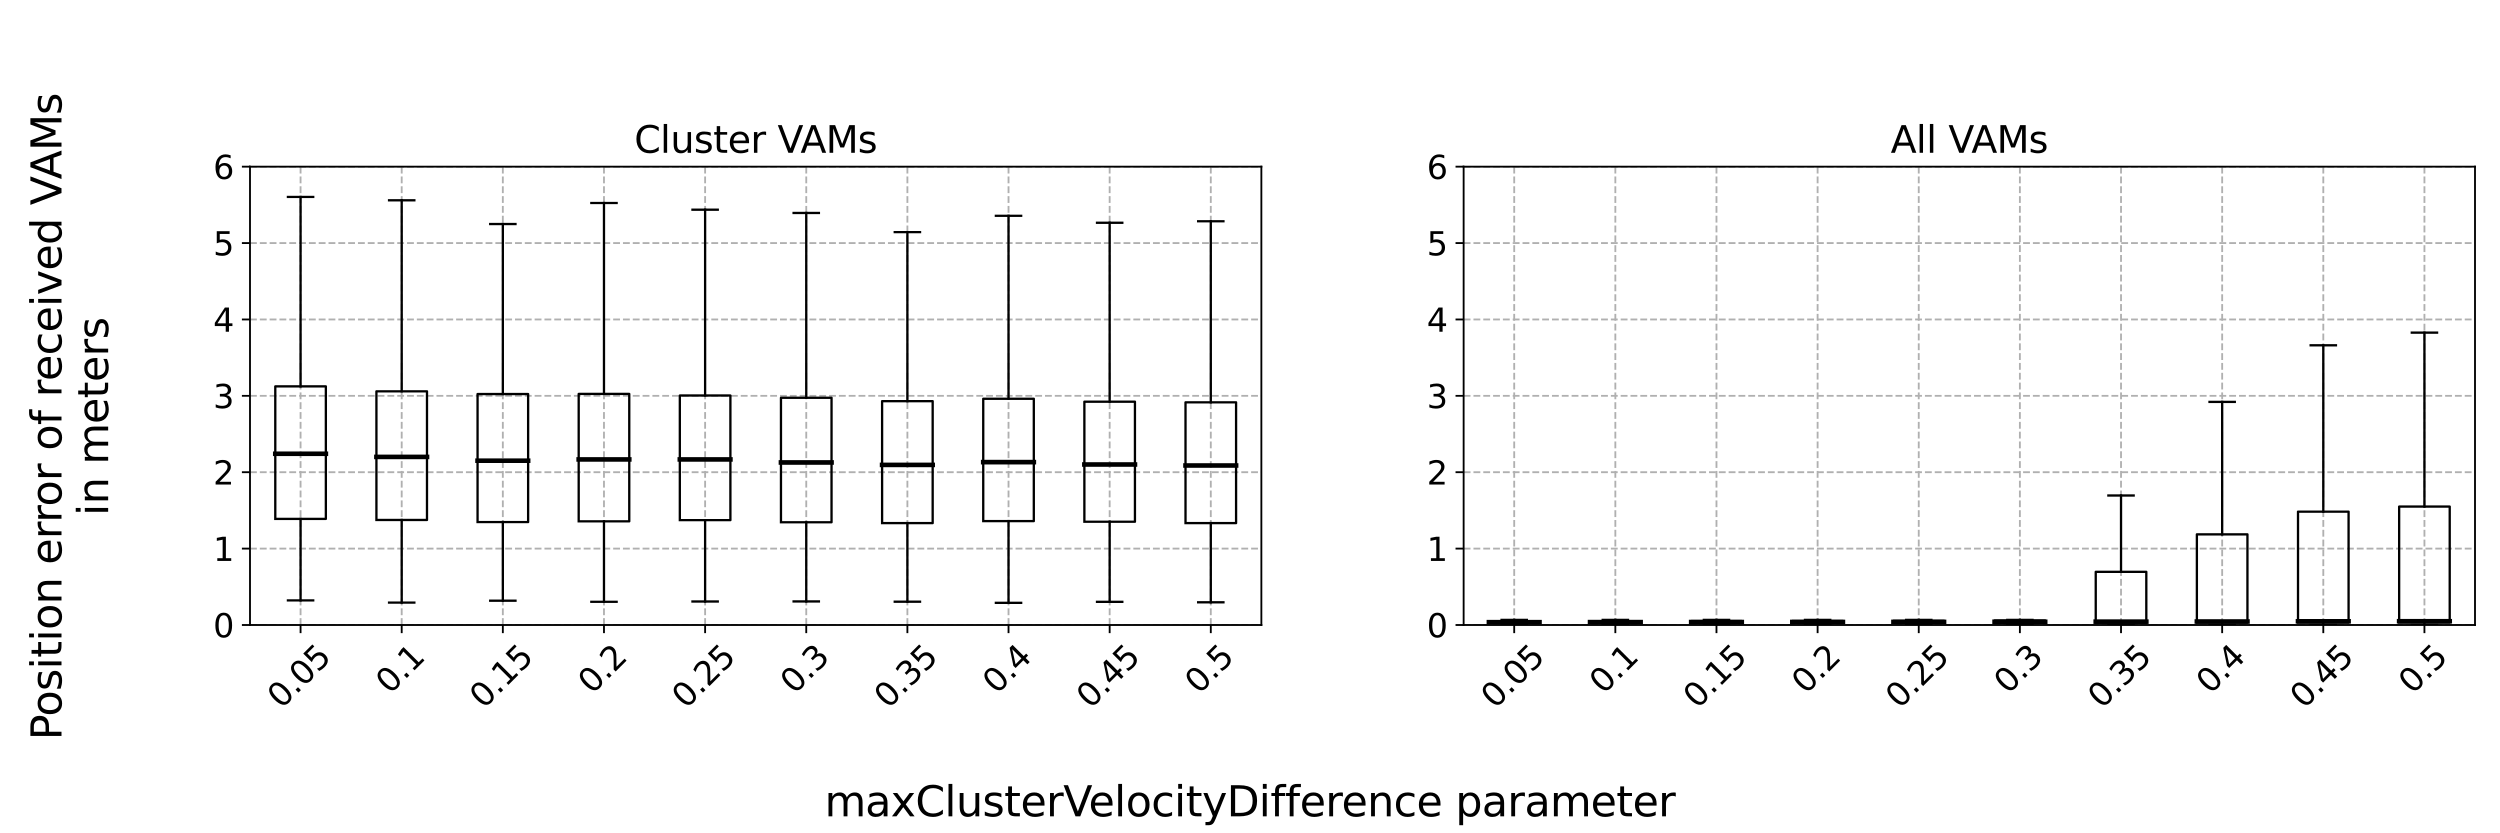 <?xml version="1.0" encoding="utf-8" standalone="no"?>
<!DOCTYPE svg PUBLIC "-//W3C//DTD SVG 1.1//EN"
  "http://www.w3.org/Graphics/SVG/1.1/DTD/svg11.dtd">
<svg xmlns:xlink="http://www.w3.org/1999/xlink" width="1080pt" height="360pt" viewBox="0 0 1080 360" xmlns="http://www.w3.org/2000/svg" version="1.1">
 <defs>
  <style type="text/css">*{stroke-linejoin: round; stroke-linecap: butt}</style>
 </defs>
 <g id="figure_1">
  <g id="patch_1">
   <path d="M 0 360 
L 1080 360 
L 1080 0 
L 0 0 
z
" style="fill: #ffffff"/>
  </g>
  <g id="axes_1">
   <g id="patch_2">
    <path d="M 108 270 
L 544.909 270 
L 544.909 72 
L 108 72 
z
" style="fill: #ffffff"/>
   </g>
   <g id="matplotlib.axis_1">
    <g id="xtick_1">
     <g id="line2d_1">
      <path d="M 129.845 270 
L 129.845 72 
" clip-path="url(#p5044fae527)" style="fill: none; stroke-dasharray: 2.96,1.28; stroke-dashoffset: 0; stroke: #b0b0b0; stroke-width: 0.8"/>
     </g>
     <g id="line2d_2">
      <defs>
       <path id="meb0f7b5579" d="M 0 0 
L 0 3.5 
" style="stroke: #000000; stroke-width: 0.8"/>
      </defs>
      <g>
       <use xlink:href="#meb0f7b5579" x="129.845" y="270" style="stroke: #000000; stroke-width: 0.8"/>
      </g>
     </g>
     <g id="text_1">
      <!-- 0.05 -->
      <g transform="translate(121.556 306.564) rotate(-45) scale(0.14 -0.14)">
       <defs>
        <path id="DejaVuSans-30" d="M 2034 4250 
Q 1547 4250 1301 3770 
Q 1056 3291 1056 2328 
Q 1056 1369 1301 889 
Q 1547 409 2034 409 
Q 2525 409 2770 889 
Q 3016 1369 3016 2328 
Q 3016 3291 2770 3770 
Q 2525 4250 2034 4250 
z
M 2034 4750 
Q 2819 4750 3233 4129 
Q 3647 3509 3647 2328 
Q 3647 1150 3233 529 
Q 2819 -91 2034 -91 
Q 1250 -91 836 529 
Q 422 1150 422 2328 
Q 422 3509 836 4129 
Q 1250 4750 2034 4750 
z
" transform="scale(0.016)"/>
        <path id="DejaVuSans-2e" d="M 684 794 
L 1344 794 
L 1344 0 
L 684 0 
L 684 794 
z
" transform="scale(0.016)"/>
        <path id="DejaVuSans-35" d="M 691 4666 
L 3169 4666 
L 3169 4134 
L 1269 4134 
L 1269 2991 
Q 1406 3038 1543 3061 
Q 1681 3084 1819 3084 
Q 2600 3084 3056 2656 
Q 3513 2228 3513 1497 
Q 3513 744 3044 326 
Q 2575 -91 1722 -91 
Q 1428 -91 1123 -41 
Q 819 9 494 109 
L 494 744 
Q 775 591 1075 516 
Q 1375 441 1709 441 
Q 2250 441 2565 725 
Q 2881 1009 2881 1497 
Q 2881 1984 2565 2268 
Q 2250 2553 1709 2553 
Q 1456 2553 1204 2497 
Q 953 2441 691 2322 
L 691 4666 
z
" transform="scale(0.016)"/>
       </defs>
       <use xlink:href="#DejaVuSans-30"/>
       <use xlink:href="#DejaVuSans-2e" x="63.623"/>
       <use xlink:href="#DejaVuSans-30" x="95.41"/>
       <use xlink:href="#DejaVuSans-35" x="159.033"/>
      </g>
     </g>
    </g>
    <g id="xtick_2">
     <g id="line2d_3">
      <path d="M 173.536 270 
L 173.536 72 
" clip-path="url(#p5044fae527)" style="fill: none; stroke-dasharray: 2.96,1.28; stroke-dashoffset: 0; stroke: #b0b0b0; stroke-width: 0.8"/>
     </g>
     <g id="line2d_4">
      <g>
       <use xlink:href="#meb0f7b5579" x="173.536" y="270" style="stroke: #000000; stroke-width: 0.8"/>
      </g>
     </g>
     <g id="text_2">
      <!-- 0.1 -->
      <g transform="translate(168.396 300.265) rotate(-45) scale(0.14 -0.14)">
       <defs>
        <path id="DejaVuSans-31" d="M 794 531 
L 1825 531 
L 1825 4091 
L 703 3866 
L 703 4441 
L 1819 4666 
L 2450 4666 
L 2450 531 
L 3481 531 
L 3481 0 
L 794 0 
L 794 531 
z
" transform="scale(0.016)"/>
       </defs>
       <use xlink:href="#DejaVuSans-30"/>
       <use xlink:href="#DejaVuSans-2e" x="63.623"/>
       <use xlink:href="#DejaVuSans-31" x="95.41"/>
      </g>
     </g>
    </g>
    <g id="xtick_3">
     <g id="line2d_5">
      <path d="M 217.227 270 
L 217.227 72 
" clip-path="url(#p5044fae527)" style="fill: none; stroke-dasharray: 2.96,1.28; stroke-dashoffset: 0; stroke: #b0b0b0; stroke-width: 0.8"/>
     </g>
     <g id="line2d_6">
      <g>
       <use xlink:href="#meb0f7b5579" x="217.227" y="270" style="stroke: #000000; stroke-width: 0.8"/>
      </g>
     </g>
     <g id="text_3">
      <!-- 0.15 -->
      <g transform="translate(208.938 306.564) rotate(-45) scale(0.14 -0.14)">
       <use xlink:href="#DejaVuSans-30"/>
       <use xlink:href="#DejaVuSans-2e" x="63.623"/>
       <use xlink:href="#DejaVuSans-31" x="95.41"/>
       <use xlink:href="#DejaVuSans-35" x="159.033"/>
      </g>
     </g>
    </g>
    <g id="xtick_4">
     <g id="line2d_7">
      <path d="M 260.918 270 
L 260.918 72 
" clip-path="url(#p5044fae527)" style="fill: none; stroke-dasharray: 2.96,1.28; stroke-dashoffset: 0; stroke: #b0b0b0; stroke-width: 0.8"/>
     </g>
     <g id="line2d_8">
      <g>
       <use xlink:href="#meb0f7b5579" x="260.918" y="270" style="stroke: #000000; stroke-width: 0.8"/>
      </g>
     </g>
     <g id="text_4">
      <!-- 0.2 -->
      <g transform="translate(255.778 300.265) rotate(-45) scale(0.14 -0.14)">
       <defs>
        <path id="DejaVuSans-32" d="M 1228 531 
L 3431 531 
L 3431 0 
L 469 0 
L 469 531 
Q 828 903 1448 1529 
Q 2069 2156 2228 2338 
Q 2531 2678 2651 2914 
Q 2772 3150 2772 3378 
Q 2772 3750 2511 3984 
Q 2250 4219 1831 4219 
Q 1534 4219 1204 4116 
Q 875 4013 500 3803 
L 500 4441 
Q 881 4594 1212 4672 
Q 1544 4750 1819 4750 
Q 2544 4750 2975 4387 
Q 3406 4025 3406 3419 
Q 3406 3131 3298 2873 
Q 3191 2616 2906 2266 
Q 2828 2175 2409 1742 
Q 1991 1309 1228 531 
z
" transform="scale(0.016)"/>
       </defs>
       <use xlink:href="#DejaVuSans-30"/>
       <use xlink:href="#DejaVuSans-2e" x="63.623"/>
       <use xlink:href="#DejaVuSans-32" x="95.41"/>
      </g>
     </g>
    </g>
    <g id="xtick_5">
     <g id="line2d_9">
      <path d="M 304.609 270 
L 304.609 72 
" clip-path="url(#p5044fae527)" style="fill: none; stroke-dasharray: 2.96,1.28; stroke-dashoffset: 0; stroke: #b0b0b0; stroke-width: 0.8"/>
     </g>
     <g id="line2d_10">
      <g>
       <use xlink:href="#meb0f7b5579" x="304.609" y="270" style="stroke: #000000; stroke-width: 0.8"/>
      </g>
     </g>
     <g id="text_5">
      <!-- 0.25 -->
      <g transform="translate(296.32 306.564) rotate(-45) scale(0.14 -0.14)">
       <use xlink:href="#DejaVuSans-30"/>
       <use xlink:href="#DejaVuSans-2e" x="63.623"/>
       <use xlink:href="#DejaVuSans-32" x="95.41"/>
       <use xlink:href="#DejaVuSans-35" x="159.033"/>
      </g>
     </g>
    </g>
    <g id="xtick_6">
     <g id="line2d_11">
      <path d="M 348.3 270 
L 348.3 72 
" clip-path="url(#p5044fae527)" style="fill: none; stroke-dasharray: 2.96,1.28; stroke-dashoffset: 0; stroke: #b0b0b0; stroke-width: 0.8"/>
     </g>
     <g id="line2d_12">
      <g>
       <use xlink:href="#meb0f7b5579" x="348.3" y="270" style="stroke: #000000; stroke-width: 0.8"/>
      </g>
     </g>
     <g id="text_6">
      <!-- 0.3 -->
      <g transform="translate(343.16 300.265) rotate(-45) scale(0.14 -0.14)">
       <defs>
        <path id="DejaVuSans-33" d="M 2597 2516 
Q 3050 2419 3304 2112 
Q 3559 1806 3559 1356 
Q 3559 666 3084 287 
Q 2609 -91 1734 -91 
Q 1441 -91 1130 -33 
Q 819 25 488 141 
L 488 750 
Q 750 597 1062 519 
Q 1375 441 1716 441 
Q 2309 441 2620 675 
Q 2931 909 2931 1356 
Q 2931 1769 2642 2001 
Q 2353 2234 1838 2234 
L 1294 2234 
L 1294 2753 
L 1863 2753 
Q 2328 2753 2575 2939 
Q 2822 3125 2822 3475 
Q 2822 3834 2567 4026 
Q 2313 4219 1838 4219 
Q 1578 4219 1281 4162 
Q 984 4106 628 3988 
L 628 4550 
Q 988 4650 1302 4700 
Q 1616 4750 1894 4750 
Q 2613 4750 3031 4423 
Q 3450 4097 3450 3541 
Q 3450 3153 3228 2886 
Q 3006 2619 2597 2516 
z
" transform="scale(0.016)"/>
       </defs>
       <use xlink:href="#DejaVuSans-30"/>
       <use xlink:href="#DejaVuSans-2e" x="63.623"/>
       <use xlink:href="#DejaVuSans-33" x="95.41"/>
      </g>
     </g>
    </g>
    <g id="xtick_7">
     <g id="line2d_13">
      <path d="M 391.991 270 
L 391.991 72 
" clip-path="url(#p5044fae527)" style="fill: none; stroke-dasharray: 2.96,1.28; stroke-dashoffset: 0; stroke: #b0b0b0; stroke-width: 0.8"/>
     </g>
     <g id="line2d_14">
      <g>
       <use xlink:href="#meb0f7b5579" x="391.991" y="270" style="stroke: #000000; stroke-width: 0.8"/>
      </g>
     </g>
     <g id="text_7">
      <!-- 0.35 -->
      <g transform="translate(383.702 306.564) rotate(-45) scale(0.14 -0.14)">
       <use xlink:href="#DejaVuSans-30"/>
       <use xlink:href="#DejaVuSans-2e" x="63.623"/>
       <use xlink:href="#DejaVuSans-33" x="95.41"/>
       <use xlink:href="#DejaVuSans-35" x="159.033"/>
      </g>
     </g>
    </g>
    <g id="xtick_8">
     <g id="line2d_15">
      <path d="M 435.682 270 
L 435.682 72 
" clip-path="url(#p5044fae527)" style="fill: none; stroke-dasharray: 2.96,1.28; stroke-dashoffset: 0; stroke: #b0b0b0; stroke-width: 0.8"/>
     </g>
     <g id="line2d_16">
      <g>
       <use xlink:href="#meb0f7b5579" x="435.682" y="270" style="stroke: #000000; stroke-width: 0.8"/>
      </g>
     </g>
     <g id="text_8">
      <!-- 0.4 -->
      <g transform="translate(430.542 300.265) rotate(-45) scale(0.14 -0.14)">
       <defs>
        <path id="DejaVuSans-34" d="M 2419 4116 
L 825 1625 
L 2419 1625 
L 2419 4116 
z
M 2253 4666 
L 3047 4666 
L 3047 1625 
L 3713 1625 
L 3713 1100 
L 3047 1100 
L 3047 0 
L 2419 0 
L 2419 1100 
L 313 1100 
L 313 1709 
L 2253 4666 
z
" transform="scale(0.016)"/>
       </defs>
       <use xlink:href="#DejaVuSans-30"/>
       <use xlink:href="#DejaVuSans-2e" x="63.623"/>
       <use xlink:href="#DejaVuSans-34" x="95.41"/>
      </g>
     </g>
    </g>
    <g id="xtick_9">
     <g id="line2d_17">
      <path d="M 479.373 270 
L 479.373 72 
" clip-path="url(#p5044fae527)" style="fill: none; stroke-dasharray: 2.96,1.28; stroke-dashoffset: 0; stroke: #b0b0b0; stroke-width: 0.8"/>
     </g>
     <g id="line2d_18">
      <g>
       <use xlink:href="#meb0f7b5579" x="479.373" y="270" style="stroke: #000000; stroke-width: 0.8"/>
      </g>
     </g>
     <g id="text_9">
      <!-- 0.45 -->
      <g transform="translate(471.083 306.564) rotate(-45) scale(0.14 -0.14)">
       <use xlink:href="#DejaVuSans-30"/>
       <use xlink:href="#DejaVuSans-2e" x="63.623"/>
       <use xlink:href="#DejaVuSans-34" x="95.41"/>
       <use xlink:href="#DejaVuSans-35" x="159.033"/>
      </g>
     </g>
    </g>
    <g id="xtick_10">
     <g id="line2d_19">
      <path d="M 523.064 270 
L 523.064 72 
" clip-path="url(#p5044fae527)" style="fill: none; stroke-dasharray: 2.96,1.28; stroke-dashoffset: 0; stroke: #b0b0b0; stroke-width: 0.8"/>
     </g>
     <g id="line2d_20">
      <g>
       <use xlink:href="#meb0f7b5579" x="523.064" y="270" style="stroke: #000000; stroke-width: 0.8"/>
      </g>
     </g>
     <g id="text_10">
      <!-- 0.5 -->
      <g transform="translate(517.924 300.265) rotate(-45) scale(0.14 -0.14)">
       <use xlink:href="#DejaVuSans-30"/>
       <use xlink:href="#DejaVuSans-2e" x="63.623"/>
       <use xlink:href="#DejaVuSans-35" x="95.41"/>
      </g>
     </g>
    </g>
   </g>
   <g id="matplotlib.axis_2">
    <g id="ytick_1">
     <g id="line2d_21">
      <path d="M 108 270 
L 544.909 270 
" clip-path="url(#p5044fae527)" style="fill: none; stroke-dasharray: 2.96,1.28; stroke-dashoffset: 0; stroke: #b0b0b0; stroke-width: 0.8"/>
     </g>
     <g id="line2d_22">
      <defs>
       <path id="m5db7f8f0a6" d="M 0 0 
L -3.5 0 
" style="stroke: #000000; stroke-width: 0.8"/>
      </defs>
      <g>
       <use xlink:href="#m5db7f8f0a6" x="108" y="270" style="stroke: #000000; stroke-width: 0.8"/>
      </g>
     </g>
     <g id="text_11">
      <!-- 0 -->
      <g transform="translate(92.093 275.319) scale(0.14 -0.14)">
       <use xlink:href="#DejaVuSans-30"/>
      </g>
     </g>
    </g>
    <g id="ytick_2">
     <g id="line2d_23">
      <path d="M 108 237 
L 544.909 237 
" clip-path="url(#p5044fae527)" style="fill: none; stroke-dasharray: 2.96,1.28; stroke-dashoffset: 0; stroke: #b0b0b0; stroke-width: 0.8"/>
     </g>
     <g id="line2d_24">
      <g>
       <use xlink:href="#m5db7f8f0a6" x="108" y="237" style="stroke: #000000; stroke-width: 0.8"/>
      </g>
     </g>
     <g id="text_12">
      <!-- 1 -->
      <g transform="translate(92.093 242.319) scale(0.14 -0.14)">
       <use xlink:href="#DejaVuSans-31"/>
      </g>
     </g>
    </g>
    <g id="ytick_3">
     <g id="line2d_25">
      <path d="M 108 204 
L 544.909 204 
" clip-path="url(#p5044fae527)" style="fill: none; stroke-dasharray: 2.96,1.28; stroke-dashoffset: 0; stroke: #b0b0b0; stroke-width: 0.8"/>
     </g>
     <g id="line2d_26">
      <g>
       <use xlink:href="#m5db7f8f0a6" x="108" y="204" style="stroke: #000000; stroke-width: 0.8"/>
      </g>
     </g>
     <g id="text_13">
      <!-- 2 -->
      <g transform="translate(92.093 209.319) scale(0.14 -0.14)">
       <use xlink:href="#DejaVuSans-32"/>
      </g>
     </g>
    </g>
    <g id="ytick_4">
     <g id="line2d_27">
      <path d="M 108 171 
L 544.909 171 
" clip-path="url(#p5044fae527)" style="fill: none; stroke-dasharray: 2.96,1.28; stroke-dashoffset: 0; stroke: #b0b0b0; stroke-width: 0.8"/>
     </g>
     <g id="line2d_28">
      <g>
       <use xlink:href="#m5db7f8f0a6" x="108" y="171" style="stroke: #000000; stroke-width: 0.8"/>
      </g>
     </g>
     <g id="text_14">
      <!-- 3 -->
      <g transform="translate(92.093 176.319) scale(0.14 -0.14)">
       <use xlink:href="#DejaVuSans-33"/>
      </g>
     </g>
    </g>
    <g id="ytick_5">
     <g id="line2d_29">
      <path d="M 108 138 
L 544.909 138 
" clip-path="url(#p5044fae527)" style="fill: none; stroke-dasharray: 2.96,1.28; stroke-dashoffset: 0; stroke: #b0b0b0; stroke-width: 0.8"/>
     </g>
     <g id="line2d_30">
      <g>
       <use xlink:href="#m5db7f8f0a6" x="108" y="138" style="stroke: #000000; stroke-width: 0.8"/>
      </g>
     </g>
     <g id="text_15">
      <!-- 4 -->
      <g transform="translate(92.093 143.319) scale(0.14 -0.14)">
       <use xlink:href="#DejaVuSans-34"/>
      </g>
     </g>
    </g>
    <g id="ytick_6">
     <g id="line2d_31">
      <path d="M 108 105 
L 544.909 105 
" clip-path="url(#p5044fae527)" style="fill: none; stroke-dasharray: 2.96,1.28; stroke-dashoffset: 0; stroke: #b0b0b0; stroke-width: 0.8"/>
     </g>
     <g id="line2d_32">
      <g>
       <use xlink:href="#m5db7f8f0a6" x="108" y="105" style="stroke: #000000; stroke-width: 0.8"/>
      </g>
     </g>
     <g id="text_16">
      <!-- 5 -->
      <g transform="translate(92.093 110.319) scale(0.14 -0.14)">
       <use xlink:href="#DejaVuSans-35"/>
      </g>
     </g>
    </g>
    <g id="ytick_7">
     <g id="line2d_33">
      <path d="M 108 72 
L 544.909 72 
" clip-path="url(#p5044fae527)" style="fill: none; stroke-dasharray: 2.96,1.28; stroke-dashoffset: 0; stroke: #b0b0b0; stroke-width: 0.8"/>
     </g>
     <g id="line2d_34">
      <g>
       <use xlink:href="#m5db7f8f0a6" x="108" y="72" style="stroke: #000000; stroke-width: 0.8"/>
      </g>
     </g>
     <g id="text_17">
      <!-- 6 -->
      <g transform="translate(92.093 77.319) scale(0.14 -0.14)">
       <defs>
        <path id="DejaVuSans-36" d="M 2113 2584 
Q 1688 2584 1439 2293 
Q 1191 2003 1191 1497 
Q 1191 994 1439 701 
Q 1688 409 2113 409 
Q 2538 409 2786 701 
Q 3034 994 3034 1497 
Q 3034 2003 2786 2293 
Q 2538 2584 2113 2584 
z
M 3366 4563 
L 3366 3988 
Q 3128 4100 2886 4159 
Q 2644 4219 2406 4219 
Q 1781 4219 1451 3797 
Q 1122 3375 1075 2522 
Q 1259 2794 1537 2939 
Q 1816 3084 2150 3084 
Q 2853 3084 3261 2657 
Q 3669 2231 3669 1497 
Q 3669 778 3244 343 
Q 2819 -91 2113 -91 
Q 1303 -91 875 529 
Q 447 1150 447 2328 
Q 447 3434 972 4092 
Q 1497 4750 2381 4750 
Q 2619 4750 2861 4703 
Q 3103 4656 3366 4563 
z
" transform="scale(0.016)"/>
       </defs>
       <use xlink:href="#DejaVuSans-36"/>
      </g>
     </g>
    </g>
   </g>
   <g id="line2d_35">
    <path d="M 118.923 224.158 
L 140.768 224.158 
L 140.768 166.917 
L 118.923 166.917 
L 118.923 224.158 
" clip-path="url(#p5044fae527)" style="fill: none; stroke: #000000; stroke-linecap: square"/>
   </g>
   <g id="line2d_36">
    <path d="M 129.845 224.158 
L 129.845 259.37 
" clip-path="url(#p5044fae527)" style="fill: none; stroke: #000000; stroke-linecap: square"/>
   </g>
   <g id="line2d_37">
    <path d="M 129.845 166.917 
L 129.845 85.074 
" clip-path="url(#p5044fae527)" style="fill: none; stroke: #000000; stroke-linecap: square"/>
   </g>
   <g id="line2d_38">
    <path d="M 124.384 259.37 
L 135.307 259.37 
" clip-path="url(#p5044fae527)" style="fill: none; stroke: #000000; stroke-linecap: square"/>
   </g>
   <g id="line2d_39">
    <path d="M 124.384 85.074 
L 135.307 85.074 
" clip-path="url(#p5044fae527)" style="fill: none; stroke: #000000; stroke-linecap: square"/>
   </g>
   <g id="line2d_40">
    <path d="M 162.614 224.626 
L 184.459 224.626 
L 184.459 169.056 
L 162.614 169.056 
L 162.614 224.626 
" clip-path="url(#p5044fae527)" style="fill: none; stroke: #000000; stroke-linecap: square"/>
   </g>
   <g id="line2d_41">
    <path d="M 173.536 224.626 
L 173.536 260.328 
" clip-path="url(#p5044fae527)" style="fill: none; stroke: #000000; stroke-linecap: square"/>
   </g>
   <g id="line2d_42">
    <path d="M 173.536 169.056 
L 173.536 86.522 
" clip-path="url(#p5044fae527)" style="fill: none; stroke: #000000; stroke-linecap: square"/>
   </g>
   <g id="line2d_43">
    <path d="M 168.075 260.328 
L 178.998 260.328 
" clip-path="url(#p5044fae527)" style="fill: none; stroke: #000000; stroke-linecap: square"/>
   </g>
   <g id="line2d_44">
    <path d="M 168.075 86.522 
L 178.998 86.522 
" clip-path="url(#p5044fae527)" style="fill: none; stroke: #000000; stroke-linecap: square"/>
   </g>
   <g id="line2d_45">
    <path d="M 206.305 225.536 
L 228.15 225.536 
L 228.15 170.226 
L 206.305 170.226 
L 206.305 225.536 
" clip-path="url(#p5044fae527)" style="fill: none; stroke: #000000; stroke-linecap: square"/>
   </g>
   <g id="line2d_46">
    <path d="M 217.227 225.536 
L 217.227 259.51 
" clip-path="url(#p5044fae527)" style="fill: none; stroke: #000000; stroke-linecap: square"/>
   </g>
   <g id="line2d_47">
    <path d="M 217.227 170.226 
L 217.227 96.776 
" clip-path="url(#p5044fae527)" style="fill: none; stroke: #000000; stroke-linecap: square"/>
   </g>
   <g id="line2d_48">
    <path d="M 211.766 259.51 
L 222.689 259.51 
" clip-path="url(#p5044fae527)" style="fill: none; stroke: #000000; stroke-linecap: square"/>
   </g>
   <g id="line2d_49">
    <path d="M 211.766 96.776 
L 222.689 96.776 
" clip-path="url(#p5044fae527)" style="fill: none; stroke: #000000; stroke-linecap: square"/>
   </g>
   <g id="line2d_50">
    <path d="M 249.995 225.213 
L 271.841 225.213 
L 271.841 170.175 
L 249.995 170.175 
L 249.995 225.213 
" clip-path="url(#p5044fae527)" style="fill: none; stroke: #000000; stroke-linecap: square"/>
   </g>
   <g id="line2d_51">
    <path d="M 260.918 225.213 
L 260.918 259.979 
" clip-path="url(#p5044fae527)" style="fill: none; stroke: #000000; stroke-linecap: square"/>
   </g>
   <g id="line2d_52">
    <path d="M 260.918 170.175 
L 260.918 87.695 
" clip-path="url(#p5044fae527)" style="fill: none; stroke: #000000; stroke-linecap: square"/>
   </g>
   <g id="line2d_53">
    <path d="M 255.457 259.979 
L 266.38 259.979 
" clip-path="url(#p5044fae527)" style="fill: none; stroke: #000000; stroke-linecap: square"/>
   </g>
   <g id="line2d_54">
    <path d="M 255.457 87.695 
L 266.38 87.695 
" clip-path="url(#p5044fae527)" style="fill: none; stroke: #000000; stroke-linecap: square"/>
   </g>
   <g id="line2d_55">
    <path d="M 293.686 224.699 
L 315.532 224.699 
L 315.532 170.863 
L 293.686 170.863 
L 293.686 224.699 
" clip-path="url(#p5044fae527)" style="fill: none; stroke: #000000; stroke-linecap: square"/>
   </g>
   <g id="line2d_56">
    <path d="M 304.609 224.699 
L 304.609 259.85 
" clip-path="url(#p5044fae527)" style="fill: none; stroke: #000000; stroke-linecap: square"/>
   </g>
   <g id="line2d_57">
    <path d="M 304.609 170.863 
L 304.609 90.585 
" clip-path="url(#p5044fae527)" style="fill: none; stroke: #000000; stroke-linecap: square"/>
   </g>
   <g id="line2d_58">
    <path d="M 299.148 259.85 
L 310.07 259.85 
" clip-path="url(#p5044fae527)" style="fill: none; stroke: #000000; stroke-linecap: square"/>
   </g>
   <g id="line2d_59">
    <path d="M 299.148 90.585 
L 310.07 90.585 
" clip-path="url(#p5044fae527)" style="fill: none; stroke: #000000; stroke-linecap: square"/>
   </g>
   <g id="line2d_60">
    <path d="M 337.377 225.62 
L 359.223 225.62 
L 359.223 171.827 
L 337.377 171.827 
L 337.377 225.62 
" clip-path="url(#p5044fae527)" style="fill: none; stroke: #000000; stroke-linecap: square"/>
   </g>
   <g id="line2d_61">
    <path d="M 348.3 225.62 
L 348.3 259.816 
" clip-path="url(#p5044fae527)" style="fill: none; stroke: #000000; stroke-linecap: square"/>
   </g>
   <g id="line2d_62">
    <path d="M 348.3 171.827 
L 348.3 91.997 
" clip-path="url(#p5044fae527)" style="fill: none; stroke: #000000; stroke-linecap: square"/>
   </g>
   <g id="line2d_63">
    <path d="M 342.839 259.816 
L 353.761 259.816 
" clip-path="url(#p5044fae527)" style="fill: none; stroke: #000000; stroke-linecap: square"/>
   </g>
   <g id="line2d_64">
    <path d="M 342.839 91.997 
L 353.761 91.997 
" clip-path="url(#p5044fae527)" style="fill: none; stroke: #000000; stroke-linecap: square"/>
   </g>
   <g id="line2d_65">
    <path d="M 381.068 225.985 
L 402.914 225.985 
L 402.914 173.301 
L 381.068 173.301 
L 381.068 225.985 
" clip-path="url(#p5044fae527)" style="fill: none; stroke: #000000; stroke-linecap: square"/>
   </g>
   <g id="line2d_66">
    <path d="M 391.991 225.985 
L 391.991 259.938 
" clip-path="url(#p5044fae527)" style="fill: none; stroke: #000000; stroke-linecap: square"/>
   </g>
   <g id="line2d_67">
    <path d="M 391.991 173.301 
L 391.991 100.285 
" clip-path="url(#p5044fae527)" style="fill: none; stroke: #000000; stroke-linecap: square"/>
   </g>
   <g id="line2d_68">
    <path d="M 386.53 259.938 
L 397.452 259.938 
" clip-path="url(#p5044fae527)" style="fill: none; stroke: #000000; stroke-linecap: square"/>
   </g>
   <g id="line2d_69">
    <path d="M 386.53 100.285 
L 397.452 100.285 
" clip-path="url(#p5044fae527)" style="fill: none; stroke: #000000; stroke-linecap: square"/>
   </g>
   <g id="line2d_70">
    <path d="M 424.759 225.125 
L 446.605 225.125 
L 446.605 172.262 
L 424.759 172.262 
L 424.759 225.125 
" clip-path="url(#p5044fae527)" style="fill: none; stroke: #000000; stroke-linecap: square"/>
   </g>
   <g id="line2d_71">
    <path d="M 435.682 225.125 
L 435.682 260.425 
" clip-path="url(#p5044fae527)" style="fill: none; stroke: #000000; stroke-linecap: square"/>
   </g>
   <g id="line2d_72">
    <path d="M 435.682 172.262 
L 435.682 93.229 
" clip-path="url(#p5044fae527)" style="fill: none; stroke: #000000; stroke-linecap: square"/>
   </g>
   <g id="line2d_73">
    <path d="M 430.22 260.425 
L 441.143 260.425 
" clip-path="url(#p5044fae527)" style="fill: none; stroke: #000000; stroke-linecap: square"/>
   </g>
   <g id="line2d_74">
    <path d="M 430.22 93.229 
L 441.143 93.229 
" clip-path="url(#p5044fae527)" style="fill: none; stroke: #000000; stroke-linecap: square"/>
   </g>
   <g id="line2d_75">
    <path d="M 468.45 225.388 
L 490.295 225.388 
L 490.295 173.528 
L 468.45 173.528 
L 468.45 225.388 
" clip-path="url(#p5044fae527)" style="fill: none; stroke: #000000; stroke-linecap: square"/>
   </g>
   <g id="line2d_76">
    <path d="M 479.373 225.388 
L 479.373 259.987 
" clip-path="url(#p5044fae527)" style="fill: none; stroke: #000000; stroke-linecap: square"/>
   </g>
   <g id="line2d_77">
    <path d="M 479.373 173.528 
L 479.373 96.242 
" clip-path="url(#p5044fae527)" style="fill: none; stroke: #000000; stroke-linecap: square"/>
   </g>
   <g id="line2d_78">
    <path d="M 473.911 259.987 
L 484.834 259.987 
" clip-path="url(#p5044fae527)" style="fill: none; stroke: #000000; stroke-linecap: square"/>
   </g>
   <g id="line2d_79">
    <path d="M 473.911 96.242 
L 484.834 96.242 
" clip-path="url(#p5044fae527)" style="fill: none; stroke: #000000; stroke-linecap: square"/>
   </g>
   <g id="line2d_80">
    <path d="M 512.141 225.984 
L 533.986 225.984 
L 533.986 173.809 
L 512.141 173.809 
L 512.141 225.984 
" clip-path="url(#p5044fae527)" style="fill: none; stroke: #000000; stroke-linecap: square"/>
   </g>
   <g id="line2d_81">
    <path d="M 523.064 225.984 
L 523.064 260.183 
" clip-path="url(#p5044fae527)" style="fill: none; stroke: #000000; stroke-linecap: square"/>
   </g>
   <g id="line2d_82">
    <path d="M 523.064 173.809 
L 523.064 95.583 
" clip-path="url(#p5044fae527)" style="fill: none; stroke: #000000; stroke-linecap: square"/>
   </g>
   <g id="line2d_83">
    <path d="M 517.602 260.183 
L 528.525 260.183 
" clip-path="url(#p5044fae527)" style="fill: none; stroke: #000000; stroke-linecap: square"/>
   </g>
   <g id="line2d_84">
    <path d="M 517.602 95.583 
L 528.525 95.583 
" clip-path="url(#p5044fae527)" style="fill: none; stroke: #000000; stroke-linecap: square"/>
   </g>
   <g id="line2d_85">
    <path d="M 118.923 196.034 
L 140.768 196.034 
" clip-path="url(#p5044fae527)" style="fill: none; stroke: #000000; stroke-width: 2; stroke-linecap: square"/>
   </g>
   <g id="line2d_86">
    <path d="M 162.614 197.376 
L 184.459 197.376 
" clip-path="url(#p5044fae527)" style="fill: none; stroke: #000000; stroke-width: 2; stroke-linecap: square"/>
   </g>
   <g id="line2d_87">
    <path d="M 206.305 199.017 
L 228.15 199.017 
" clip-path="url(#p5044fae527)" style="fill: none; stroke: #000000; stroke-width: 2; stroke-linecap: square"/>
   </g>
   <g id="line2d_88">
    <path d="M 249.995 198.475 
L 271.841 198.475 
" clip-path="url(#p5044fae527)" style="fill: none; stroke: #000000; stroke-width: 2; stroke-linecap: square"/>
   </g>
   <g id="line2d_89">
    <path d="M 293.686 198.468 
L 315.532 198.468 
" clip-path="url(#p5044fae527)" style="fill: none; stroke: #000000; stroke-width: 2; stroke-linecap: square"/>
   </g>
   <g id="line2d_90">
    <path d="M 337.377 199.783 
L 359.223 199.783 
" clip-path="url(#p5044fae527)" style="fill: none; stroke: #000000; stroke-width: 2; stroke-linecap: square"/>
   </g>
   <g id="line2d_91">
    <path d="M 381.068 200.84 
L 402.914 200.84 
" clip-path="url(#p5044fae527)" style="fill: none; stroke: #000000; stroke-width: 2; stroke-linecap: square"/>
   </g>
   <g id="line2d_92">
    <path d="M 424.759 199.641 
L 446.605 199.641 
" clip-path="url(#p5044fae527)" style="fill: none; stroke: #000000; stroke-width: 2; stroke-linecap: square"/>
   </g>
   <g id="line2d_93">
    <path d="M 468.45 200.66 
L 490.295 200.66 
" clip-path="url(#p5044fae527)" style="fill: none; stroke: #000000; stroke-width: 2; stroke-linecap: square"/>
   </g>
   <g id="line2d_94">
    <path d="M 512.141 201.093 
L 533.986 201.093 
" clip-path="url(#p5044fae527)" style="fill: none; stroke: #000000; stroke-width: 2; stroke-linecap: square"/>
   </g>
   <g id="patch_3">
    <path d="M 108 270 
L 108 72 
" style="fill: none; stroke: #000000; stroke-width: 0.8; stroke-linejoin: miter; stroke-linecap: square"/>
   </g>
   <g id="patch_4">
    <path d="M 544.909 270 
L 544.909 72 
" style="fill: none; stroke: #000000; stroke-width: 0.8; stroke-linejoin: miter; stroke-linecap: square"/>
   </g>
   <g id="patch_5">
    <path d="M 108 270 
L 544.909 270 
" style="fill: none; stroke: #000000; stroke-width: 0.8; stroke-linejoin: miter; stroke-linecap: square"/>
   </g>
   <g id="patch_6">
    <path d="M 108 72 
L 544.909 72 
" style="fill: none; stroke: #000000; stroke-width: 0.8; stroke-linejoin: miter; stroke-linecap: square"/>
   </g>
   <g id="text_18">
    <!-- Cluster VAMs -->
    <g transform="translate(274.013 66) scale(0.16 -0.16)">
     <defs>
      <path id="DejaVuSans-43" d="M 4122 4306 
L 4122 3641 
Q 3803 3938 3442 4084 
Q 3081 4231 2675 4231 
Q 1875 4231 1450 3742 
Q 1025 3253 1025 2328 
Q 1025 1406 1450 917 
Q 1875 428 2675 428 
Q 3081 428 3442 575 
Q 3803 722 4122 1019 
L 4122 359 
Q 3791 134 3420 21 
Q 3050 -91 2638 -91 
Q 1578 -91 968 557 
Q 359 1206 359 2328 
Q 359 3453 968 4101 
Q 1578 4750 2638 4750 
Q 3056 4750 3426 4639 
Q 3797 4528 4122 4306 
z
" transform="scale(0.016)"/>
      <path id="DejaVuSans-6c" d="M 603 4863 
L 1178 4863 
L 1178 0 
L 603 0 
L 603 4863 
z
" transform="scale(0.016)"/>
      <path id="DejaVuSans-75" d="M 544 1381 
L 544 3500 
L 1119 3500 
L 1119 1403 
Q 1119 906 1312 657 
Q 1506 409 1894 409 
Q 2359 409 2629 706 
Q 2900 1003 2900 1516 
L 2900 3500 
L 3475 3500 
L 3475 0 
L 2900 0 
L 2900 538 
Q 2691 219 2414 64 
Q 2138 -91 1772 -91 
Q 1169 -91 856 284 
Q 544 659 544 1381 
z
M 1991 3584 
L 1991 3584 
z
" transform="scale(0.016)"/>
      <path id="DejaVuSans-73" d="M 2834 3397 
L 2834 2853 
Q 2591 2978 2328 3040 
Q 2066 3103 1784 3103 
Q 1356 3103 1142 2972 
Q 928 2841 928 2578 
Q 928 2378 1081 2264 
Q 1234 2150 1697 2047 
L 1894 2003 
Q 2506 1872 2764 1633 
Q 3022 1394 3022 966 
Q 3022 478 2636 193 
Q 2250 -91 1575 -91 
Q 1294 -91 989 -36 
Q 684 19 347 128 
L 347 722 
Q 666 556 975 473 
Q 1284 391 1588 391 
Q 1994 391 2212 530 
Q 2431 669 2431 922 
Q 2431 1156 2273 1281 
Q 2116 1406 1581 1522 
L 1381 1569 
Q 847 1681 609 1914 
Q 372 2147 372 2553 
Q 372 3047 722 3315 
Q 1072 3584 1716 3584 
Q 2034 3584 2315 3537 
Q 2597 3491 2834 3397 
z
" transform="scale(0.016)"/>
      <path id="DejaVuSans-74" d="M 1172 4494 
L 1172 3500 
L 2356 3500 
L 2356 3053 
L 1172 3053 
L 1172 1153 
Q 1172 725 1289 603 
Q 1406 481 1766 481 
L 2356 481 
L 2356 0 
L 1766 0 
Q 1100 0 847 248 
Q 594 497 594 1153 
L 594 3053 
L 172 3053 
L 172 3500 
L 594 3500 
L 594 4494 
L 1172 4494 
z
" transform="scale(0.016)"/>
      <path id="DejaVuSans-65" d="M 3597 1894 
L 3597 1613 
L 953 1613 
Q 991 1019 1311 708 
Q 1631 397 2203 397 
Q 2534 397 2845 478 
Q 3156 559 3463 722 
L 3463 178 
Q 3153 47 2828 -22 
Q 2503 -91 2169 -91 
Q 1331 -91 842 396 
Q 353 884 353 1716 
Q 353 2575 817 3079 
Q 1281 3584 2069 3584 
Q 2775 3584 3186 3129 
Q 3597 2675 3597 1894 
z
M 3022 2063 
Q 3016 2534 2758 2815 
Q 2500 3097 2075 3097 
Q 1594 3097 1305 2825 
Q 1016 2553 972 2059 
L 3022 2063 
z
" transform="scale(0.016)"/>
      <path id="DejaVuSans-72" d="M 2631 2963 
Q 2534 3019 2420 3045 
Q 2306 3072 2169 3072 
Q 1681 3072 1420 2755 
Q 1159 2438 1159 1844 
L 1159 0 
L 581 0 
L 581 3500 
L 1159 3500 
L 1159 2956 
Q 1341 3275 1631 3429 
Q 1922 3584 2338 3584 
Q 2397 3584 2469 3576 
Q 2541 3569 2628 3553 
L 2631 2963 
z
" transform="scale(0.016)"/>
      <path id="DejaVuSans-20" transform="scale(0.016)"/>
      <path id="DejaVuSans-56" d="M 1831 0 
L 50 4666 
L 709 4666 
L 2188 738 
L 3669 4666 
L 4325 4666 
L 2547 0 
L 1831 0 
z
" transform="scale(0.016)"/>
      <path id="DejaVuSans-41" d="M 2188 4044 
L 1331 1722 
L 3047 1722 
L 2188 4044 
z
M 1831 4666 
L 2547 4666 
L 4325 0 
L 3669 0 
L 3244 1197 
L 1141 1197 
L 716 0 
L 50 0 
L 1831 4666 
z
" transform="scale(0.016)"/>
      <path id="DejaVuSans-4d" d="M 628 4666 
L 1569 4666 
L 2759 1491 
L 3956 4666 
L 4897 4666 
L 4897 0 
L 4281 0 
L 4281 4097 
L 3078 897 
L 2444 897 
L 1241 4097 
L 1241 0 
L 628 0 
L 628 4666 
z
" transform="scale(0.016)"/>
     </defs>
     <use xlink:href="#DejaVuSans-43"/>
     <use xlink:href="#DejaVuSans-6c" x="69.824"/>
     <use xlink:href="#DejaVuSans-75" x="97.607"/>
     <use xlink:href="#DejaVuSans-73" x="160.986"/>
     <use xlink:href="#DejaVuSans-74" x="213.086"/>
     <use xlink:href="#DejaVuSans-65" x="252.295"/>
     <use xlink:href="#DejaVuSans-72" x="313.818"/>
     <use xlink:href="#DejaVuSans-20" x="354.932"/>
     <use xlink:href="#DejaVuSans-56" x="386.719"/>
     <use xlink:href="#DejaVuSans-41" x="448.752"/>
     <use xlink:href="#DejaVuSans-4d" x="517.16"/>
     <use xlink:href="#DejaVuSans-73" x="603.439"/>
    </g>
   </g>
  </g>
  <g id="axes_2">
   <g id="patch_7">
    <path d="M 632.291 270 
L 1069.2 270 
L 1069.2 72 
L 632.291 72 
z
" style="fill: #ffffff"/>
   </g>
   <g id="matplotlib.axis_3">
    <g id="xtick_11">
     <g id="line2d_95">
      <path d="M 654.136 270 
L 654.136 72 
" clip-path="url(#p008abc873b)" style="fill: none; stroke-dasharray: 2.96,1.28; stroke-dashoffset: 0; stroke: #b0b0b0; stroke-width: 0.8"/>
     </g>
     <g id="line2d_96">
      <g>
       <use xlink:href="#meb0f7b5579" x="654.136" y="270" style="stroke: #000000; stroke-width: 0.8"/>
      </g>
     </g>
     <g id="text_19">
      <!-- 0.05 -->
      <g transform="translate(645.847 306.564) rotate(-45) scale(0.14 -0.14)">
       <use xlink:href="#DejaVuSans-30"/>
       <use xlink:href="#DejaVuSans-2e" x="63.623"/>
       <use xlink:href="#DejaVuSans-30" x="95.41"/>
       <use xlink:href="#DejaVuSans-35" x="159.033"/>
      </g>
     </g>
    </g>
    <g id="xtick_12">
     <g id="line2d_97">
      <path d="M 697.827 270 
L 697.827 72 
" clip-path="url(#p008abc873b)" style="fill: none; stroke-dasharray: 2.96,1.28; stroke-dashoffset: 0; stroke: #b0b0b0; stroke-width: 0.8"/>
     </g>
     <g id="line2d_98">
      <g>
       <use xlink:href="#meb0f7b5579" x="697.827" y="270" style="stroke: #000000; stroke-width: 0.8"/>
      </g>
     </g>
     <g id="text_20">
      <!-- 0.1 -->
      <g transform="translate(692.687 300.265) rotate(-45) scale(0.14 -0.14)">
       <use xlink:href="#DejaVuSans-30"/>
       <use xlink:href="#DejaVuSans-2e" x="63.623"/>
       <use xlink:href="#DejaVuSans-31" x="95.41"/>
      </g>
     </g>
    </g>
    <g id="xtick_13">
     <g id="line2d_99">
      <path d="M 741.518 270 
L 741.518 72 
" clip-path="url(#p008abc873b)" style="fill: none; stroke-dasharray: 2.96,1.28; stroke-dashoffset: 0; stroke: #b0b0b0; stroke-width: 0.8"/>
     </g>
     <g id="line2d_100">
      <g>
       <use xlink:href="#meb0f7b5579" x="741.518" y="270" style="stroke: #000000; stroke-width: 0.8"/>
      </g>
     </g>
     <g id="text_21">
      <!-- 0.15 -->
      <g transform="translate(733.229 306.564) rotate(-45) scale(0.14 -0.14)">
       <use xlink:href="#DejaVuSans-30"/>
       <use xlink:href="#DejaVuSans-2e" x="63.623"/>
       <use xlink:href="#DejaVuSans-31" x="95.41"/>
       <use xlink:href="#DejaVuSans-35" x="159.033"/>
      </g>
     </g>
    </g>
    <g id="xtick_14">
     <g id="line2d_101">
      <path d="M 785.209 270 
L 785.209 72 
" clip-path="url(#p008abc873b)" style="fill: none; stroke-dasharray: 2.96,1.28; stroke-dashoffset: 0; stroke: #b0b0b0; stroke-width: 0.8"/>
     </g>
     <g id="line2d_102">
      <g>
       <use xlink:href="#meb0f7b5579" x="785.209" y="270" style="stroke: #000000; stroke-width: 0.8"/>
      </g>
     </g>
     <g id="text_22">
      <!-- 0.2 -->
      <g transform="translate(780.069 300.265) rotate(-45) scale(0.14 -0.14)">
       <use xlink:href="#DejaVuSans-30"/>
       <use xlink:href="#DejaVuSans-2e" x="63.623"/>
       <use xlink:href="#DejaVuSans-32" x="95.41"/>
      </g>
     </g>
    </g>
    <g id="xtick_15">
     <g id="line2d_103">
      <path d="M 828.9 270 
L 828.9 72 
" clip-path="url(#p008abc873b)" style="fill: none; stroke-dasharray: 2.96,1.28; stroke-dashoffset: 0; stroke: #b0b0b0; stroke-width: 0.8"/>
     </g>
     <g id="line2d_104">
      <g>
       <use xlink:href="#meb0f7b5579" x="828.9" y="270" style="stroke: #000000; stroke-width: 0.8"/>
      </g>
     </g>
     <g id="text_23">
      <!-- 0.25 -->
      <g transform="translate(820.611 306.564) rotate(-45) scale(0.14 -0.14)">
       <use xlink:href="#DejaVuSans-30"/>
       <use xlink:href="#DejaVuSans-2e" x="63.623"/>
       <use xlink:href="#DejaVuSans-32" x="95.41"/>
       <use xlink:href="#DejaVuSans-35" x="159.033"/>
      </g>
     </g>
    </g>
    <g id="xtick_16">
     <g id="line2d_105">
      <path d="M 872.591 270 
L 872.591 72 
" clip-path="url(#p008abc873b)" style="fill: none; stroke-dasharray: 2.96,1.28; stroke-dashoffset: 0; stroke: #b0b0b0; stroke-width: 0.8"/>
     </g>
     <g id="line2d_106">
      <g>
       <use xlink:href="#meb0f7b5579" x="872.591" y="270" style="stroke: #000000; stroke-width: 0.8"/>
      </g>
     </g>
     <g id="text_24">
      <!-- 0.3 -->
      <g transform="translate(867.451 300.265) rotate(-45) scale(0.14 -0.14)">
       <use xlink:href="#DejaVuSans-30"/>
       <use xlink:href="#DejaVuSans-2e" x="63.623"/>
       <use xlink:href="#DejaVuSans-33" x="95.41"/>
      </g>
     </g>
    </g>
    <g id="xtick_17">
     <g id="line2d_107">
      <path d="M 916.282 270 
L 916.282 72 
" clip-path="url(#p008abc873b)" style="fill: none; stroke-dasharray: 2.96,1.28; stroke-dashoffset: 0; stroke: #b0b0b0; stroke-width: 0.8"/>
     </g>
     <g id="line2d_108">
      <g>
       <use xlink:href="#meb0f7b5579" x="916.282" y="270" style="stroke: #000000; stroke-width: 0.8"/>
      </g>
     </g>
     <g id="text_25">
      <!-- 0.35 -->
      <g transform="translate(907.993 306.564) rotate(-45) scale(0.14 -0.14)">
       <use xlink:href="#DejaVuSans-30"/>
       <use xlink:href="#DejaVuSans-2e" x="63.623"/>
       <use xlink:href="#DejaVuSans-33" x="95.41"/>
       <use xlink:href="#DejaVuSans-35" x="159.033"/>
      </g>
     </g>
    </g>
    <g id="xtick_18">
     <g id="line2d_109">
      <path d="M 959.973 270 
L 959.973 72 
" clip-path="url(#p008abc873b)" style="fill: none; stroke-dasharray: 2.96,1.28; stroke-dashoffset: 0; stroke: #b0b0b0; stroke-width: 0.8"/>
     </g>
     <g id="line2d_110">
      <g>
       <use xlink:href="#meb0f7b5579" x="959.973" y="270" style="stroke: #000000; stroke-width: 0.8"/>
      </g>
     </g>
     <g id="text_26">
      <!-- 0.4 -->
      <g transform="translate(954.833 300.265) rotate(-45) scale(0.14 -0.14)">
       <use xlink:href="#DejaVuSans-30"/>
       <use xlink:href="#DejaVuSans-2e" x="63.623"/>
       <use xlink:href="#DejaVuSans-34" x="95.41"/>
      </g>
     </g>
    </g>
    <g id="xtick_19">
     <g id="line2d_111">
      <path d="M 1003.664 270 
L 1003.664 72 
" clip-path="url(#p008abc873b)" style="fill: none; stroke-dasharray: 2.96,1.28; stroke-dashoffset: 0; stroke: #b0b0b0; stroke-width: 0.8"/>
     </g>
     <g id="line2d_112">
      <g>
       <use xlink:href="#meb0f7b5579" x="1003.664" y="270" style="stroke: #000000; stroke-width: 0.8"/>
      </g>
     </g>
     <g id="text_27">
      <!-- 0.45 -->
      <g transform="translate(995.374 306.564) rotate(-45) scale(0.14 -0.14)">
       <use xlink:href="#DejaVuSans-30"/>
       <use xlink:href="#DejaVuSans-2e" x="63.623"/>
       <use xlink:href="#DejaVuSans-34" x="95.41"/>
       <use xlink:href="#DejaVuSans-35" x="159.033"/>
      </g>
     </g>
    </g>
    <g id="xtick_20">
     <g id="line2d_113">
      <path d="M 1047.355 270 
L 1047.355 72 
" clip-path="url(#p008abc873b)" style="fill: none; stroke-dasharray: 2.96,1.28; stroke-dashoffset: 0; stroke: #b0b0b0; stroke-width: 0.8"/>
     </g>
     <g id="line2d_114">
      <g>
       <use xlink:href="#meb0f7b5579" x="1047.355" y="270" style="stroke: #000000; stroke-width: 0.8"/>
      </g>
     </g>
     <g id="text_28">
      <!-- 0.5 -->
      <g transform="translate(1042.215 300.265) rotate(-45) scale(0.14 -0.14)">
       <use xlink:href="#DejaVuSans-30"/>
       <use xlink:href="#DejaVuSans-2e" x="63.623"/>
       <use xlink:href="#DejaVuSans-35" x="95.41"/>
      </g>
     </g>
    </g>
   </g>
   <g id="matplotlib.axis_4">
    <g id="ytick_8">
     <g id="line2d_115">
      <path d="M 632.291 270 
L 1069.2 270 
" clip-path="url(#p008abc873b)" style="fill: none; stroke-dasharray: 2.96,1.28; stroke-dashoffset: 0; stroke: #b0b0b0; stroke-width: 0.8"/>
     </g>
     <g id="line2d_116">
      <g>
       <use xlink:href="#m5db7f8f0a6" x="632.291" y="270" style="stroke: #000000; stroke-width: 0.8"/>
      </g>
     </g>
     <g id="text_29">
      <!-- 0 -->
      <g transform="translate(616.383 275.319) scale(0.14 -0.14)">
       <use xlink:href="#DejaVuSans-30"/>
      </g>
     </g>
    </g>
    <g id="ytick_9">
     <g id="line2d_117">
      <path d="M 632.291 237 
L 1069.2 237 
" clip-path="url(#p008abc873b)" style="fill: none; stroke-dasharray: 2.96,1.28; stroke-dashoffset: 0; stroke: #b0b0b0; stroke-width: 0.8"/>
     </g>
     <g id="line2d_118">
      <g>
       <use xlink:href="#m5db7f8f0a6" x="632.291" y="237" style="stroke: #000000; stroke-width: 0.8"/>
      </g>
     </g>
     <g id="text_30">
      <!-- 1 -->
      <g transform="translate(616.383 242.319) scale(0.14 -0.14)">
       <use xlink:href="#DejaVuSans-31"/>
      </g>
     </g>
    </g>
    <g id="ytick_10">
     <g id="line2d_119">
      <path d="M 632.291 204 
L 1069.2 204 
" clip-path="url(#p008abc873b)" style="fill: none; stroke-dasharray: 2.96,1.28; stroke-dashoffset: 0; stroke: #b0b0b0; stroke-width: 0.8"/>
     </g>
     <g id="line2d_120">
      <g>
       <use xlink:href="#m5db7f8f0a6" x="632.291" y="204" style="stroke: #000000; stroke-width: 0.8"/>
      </g>
     </g>
     <g id="text_31">
      <!-- 2 -->
      <g transform="translate(616.383 209.319) scale(0.14 -0.14)">
       <use xlink:href="#DejaVuSans-32"/>
      </g>
     </g>
    </g>
    <g id="ytick_11">
     <g id="line2d_121">
      <path d="M 632.291 171 
L 1069.2 171 
" clip-path="url(#p008abc873b)" style="fill: none; stroke-dasharray: 2.96,1.28; stroke-dashoffset: 0; stroke: #b0b0b0; stroke-width: 0.8"/>
     </g>
     <g id="line2d_122">
      <g>
       <use xlink:href="#m5db7f8f0a6" x="632.291" y="171" style="stroke: #000000; stroke-width: 0.8"/>
      </g>
     </g>
     <g id="text_32">
      <!-- 3 -->
      <g transform="translate(616.383 176.319) scale(0.14 -0.14)">
       <use xlink:href="#DejaVuSans-33"/>
      </g>
     </g>
    </g>
    <g id="ytick_12">
     <g id="line2d_123">
      <path d="M 632.291 138 
L 1069.2 138 
" clip-path="url(#p008abc873b)" style="fill: none; stroke-dasharray: 2.96,1.28; stroke-dashoffset: 0; stroke: #b0b0b0; stroke-width: 0.8"/>
     </g>
     <g id="line2d_124">
      <g>
       <use xlink:href="#m5db7f8f0a6" x="632.291" y="138" style="stroke: #000000; stroke-width: 0.8"/>
      </g>
     </g>
     <g id="text_33">
      <!-- 4 -->
      <g transform="translate(616.383 143.319) scale(0.14 -0.14)">
       <use xlink:href="#DejaVuSans-34"/>
      </g>
     </g>
    </g>
    <g id="ytick_13">
     <g id="line2d_125">
      <path d="M 632.291 105 
L 1069.2 105 
" clip-path="url(#p008abc873b)" style="fill: none; stroke-dasharray: 2.96,1.28; stroke-dashoffset: 0; stroke: #b0b0b0; stroke-width: 0.8"/>
     </g>
     <g id="line2d_126">
      <g>
       <use xlink:href="#m5db7f8f0a6" x="632.291" y="105" style="stroke: #000000; stroke-width: 0.8"/>
      </g>
     </g>
     <g id="text_34">
      <!-- 5 -->
      <g transform="translate(616.383 110.319) scale(0.14 -0.14)">
       <use xlink:href="#DejaVuSans-35"/>
      </g>
     </g>
    </g>
    <g id="ytick_14">
     <g id="line2d_127">
      <path d="M 632.291 72 
L 1069.2 72 
" clip-path="url(#p008abc873b)" style="fill: none; stroke-dasharray: 2.96,1.28; stroke-dashoffset: 0; stroke: #b0b0b0; stroke-width: 0.8"/>
     </g>
     <g id="line2d_128">
      <g>
       <use xlink:href="#m5db7f8f0a6" x="632.291" y="72" style="stroke: #000000; stroke-width: 0.8"/>
      </g>
     </g>
     <g id="text_35">
      <!-- 6 -->
      <g transform="translate(616.383 77.319) scale(0.14 -0.14)">
       <use xlink:href="#DejaVuSans-36"/>
      </g>
     </g>
    </g>
   </g>
   <g id="line2d_129">
    <path d="M 643.214 269.135 
L 665.059 269.135 
L 665.059 268.379 
L 643.214 268.379 
L 643.214 269.135 
" clip-path="url(#p008abc873b)" style="fill: none; stroke: #000000; stroke-linecap: square"/>
   </g>
   <g id="line2d_130">
    <path d="M 654.136 269.135 
L 654.136 269.995 
" clip-path="url(#p008abc873b)" style="fill: none; stroke: #000000; stroke-linecap: square"/>
   </g>
   <g id="line2d_131">
    <path d="M 654.136 268.379 
L 654.136 267.796 
" clip-path="url(#p008abc873b)" style="fill: none; stroke: #000000; stroke-linecap: square"/>
   </g>
   <g id="line2d_132">
    <path d="M 648.675 269.995 
L 659.598 269.995 
" clip-path="url(#p008abc873b)" style="fill: none; stroke: #000000; stroke-linecap: square"/>
   </g>
   <g id="line2d_133">
    <path d="M 648.675 267.796 
L 659.598 267.796 
" clip-path="url(#p008abc873b)" style="fill: none; stroke: #000000; stroke-linecap: square"/>
   </g>
   <g id="line2d_134">
    <path d="M 686.905 269.119 
L 708.75 269.119 
L 708.75 268.335 
L 686.905 268.335 
L 686.905 269.119 
" clip-path="url(#p008abc873b)" style="fill: none; stroke: #000000; stroke-linecap: square"/>
   </g>
   <g id="line2d_135">
    <path d="M 697.827 269.119 
L 697.827 269.995 
" clip-path="url(#p008abc873b)" style="fill: none; stroke: #000000; stroke-linecap: square"/>
   </g>
   <g id="line2d_136">
    <path d="M 697.827 268.335 
L 697.827 267.798 
" clip-path="url(#p008abc873b)" style="fill: none; stroke: #000000; stroke-linecap: square"/>
   </g>
   <g id="line2d_137">
    <path d="M 692.366 269.995 
L 703.289 269.995 
" clip-path="url(#p008abc873b)" style="fill: none; stroke: #000000; stroke-linecap: square"/>
   </g>
   <g id="line2d_138">
    <path d="M 692.366 267.798 
L 703.289 267.798 
" clip-path="url(#p008abc873b)" style="fill: none; stroke: #000000; stroke-linecap: square"/>
   </g>
   <g id="line2d_139">
    <path d="M 730.595 269.105 
L 752.441 269.105 
L 752.441 268.291 
L 730.595 268.291 
L 730.595 269.105 
" clip-path="url(#p008abc873b)" style="fill: none; stroke: #000000; stroke-linecap: square"/>
   </g>
   <g id="line2d_140">
    <path d="M 741.518 269.105 
L 741.518 269.995 
" clip-path="url(#p008abc873b)" style="fill: none; stroke: #000000; stroke-linecap: square"/>
   </g>
   <g id="line2d_141">
    <path d="M 741.518 268.291 
L 741.518 267.796 
" clip-path="url(#p008abc873b)" style="fill: none; stroke: #000000; stroke-linecap: square"/>
   </g>
   <g id="line2d_142">
    <path d="M 736.057 269.995 
L 746.98 269.995 
" clip-path="url(#p008abc873b)" style="fill: none; stroke: #000000; stroke-linecap: square"/>
   </g>
   <g id="line2d_143">
    <path d="M 736.057 267.796 
L 746.98 267.796 
" clip-path="url(#p008abc873b)" style="fill: none; stroke: #000000; stroke-linecap: square"/>
   </g>
   <g id="line2d_144">
    <path d="M 774.286 269.089 
L 796.132 269.089 
L 796.132 268.241 
L 774.286 268.241 
L 774.286 269.089 
" clip-path="url(#p008abc873b)" style="fill: none; stroke: #000000; stroke-linecap: square"/>
   </g>
   <g id="line2d_145">
    <path d="M 785.209 269.089 
L 785.209 269.995 
" clip-path="url(#p008abc873b)" style="fill: none; stroke: #000000; stroke-linecap: square"/>
   </g>
   <g id="line2d_146">
    <path d="M 785.209 268.241 
L 785.209 267.796 
" clip-path="url(#p008abc873b)" style="fill: none; stroke: #000000; stroke-linecap: square"/>
   </g>
   <g id="line2d_147">
    <path d="M 779.748 269.995 
L 790.67 269.995 
" clip-path="url(#p008abc873b)" style="fill: none; stroke: #000000; stroke-linecap: square"/>
   </g>
   <g id="line2d_148">
    <path d="M 779.748 267.796 
L 790.67 267.796 
" clip-path="url(#p008abc873b)" style="fill: none; stroke: #000000; stroke-linecap: square"/>
   </g>
   <g id="line2d_149">
    <path d="M 817.977 269.073 
L 839.823 269.073 
L 839.823 268.188 
L 817.977 268.188 
L 817.977 269.073 
" clip-path="url(#p008abc873b)" style="fill: none; stroke: #000000; stroke-linecap: square"/>
   </g>
   <g id="line2d_150">
    <path d="M 828.9 269.073 
L 828.9 269.995 
" clip-path="url(#p008abc873b)" style="fill: none; stroke: #000000; stroke-linecap: square"/>
   </g>
   <g id="line2d_151">
    <path d="M 828.9 268.188 
L 828.9 267.796 
" clip-path="url(#p008abc873b)" style="fill: none; stroke: #000000; stroke-linecap: square"/>
   </g>
   <g id="line2d_152">
    <path d="M 823.439 269.995 
L 834.361 269.995 
" clip-path="url(#p008abc873b)" style="fill: none; stroke: #000000; stroke-linecap: square"/>
   </g>
   <g id="line2d_153">
    <path d="M 823.439 267.796 
L 834.361 267.796 
" clip-path="url(#p008abc873b)" style="fill: none; stroke: #000000; stroke-linecap: square"/>
   </g>
   <g id="line2d_154">
    <path d="M 861.668 269.042 
L 883.514 269.042 
L 883.514 268.056 
L 861.668 268.056 
L 861.668 269.042 
" clip-path="url(#p008abc873b)" style="fill: none; stroke: #000000; stroke-linecap: square"/>
   </g>
   <g id="line2d_155">
    <path d="M 872.591 269.042 
L 872.591 269.995 
" clip-path="url(#p008abc873b)" style="fill: none; stroke: #000000; stroke-linecap: square"/>
   </g>
   <g id="line2d_156">
    <path d="M 872.591 268.056 
L 872.591 267.796 
" clip-path="url(#p008abc873b)" style="fill: none; stroke: #000000; stroke-linecap: square"/>
   </g>
   <g id="line2d_157">
    <path d="M 867.13 269.995 
L 878.052 269.995 
" clip-path="url(#p008abc873b)" style="fill: none; stroke: #000000; stroke-linecap: square"/>
   </g>
   <g id="line2d_158">
    <path d="M 867.13 267.796 
L 878.052 267.796 
" clip-path="url(#p008abc873b)" style="fill: none; stroke: #000000; stroke-linecap: square"/>
   </g>
   <g id="line2d_159">
    <path d="M 905.359 269.013 
L 927.205 269.013 
L 927.205 247.029 
L 905.359 247.029 
L 905.359 269.013 
" clip-path="url(#p008abc873b)" style="fill: none; stroke: #000000; stroke-linecap: square"/>
   </g>
   <g id="line2d_160">
    <path d="M 916.282 269.013 
L 916.282 269.995 
" clip-path="url(#p008abc873b)" style="fill: none; stroke: #000000; stroke-linecap: square"/>
   </g>
   <g id="line2d_161">
    <path d="M 916.282 247.029 
L 916.282 214.053 
" clip-path="url(#p008abc873b)" style="fill: none; stroke: #000000; stroke-linecap: square"/>
   </g>
   <g id="line2d_162">
    <path d="M 910.82 269.995 
L 921.743 269.995 
" clip-path="url(#p008abc873b)" style="fill: none; stroke: #000000; stroke-linecap: square"/>
   </g>
   <g id="line2d_163">
    <path d="M 910.82 214.053 
L 921.743 214.053 
" clip-path="url(#p008abc873b)" style="fill: none; stroke: #000000; stroke-linecap: square"/>
   </g>
   <g id="line2d_164">
    <path d="M 949.05 268.982 
L 970.895 268.982 
L 970.895 230.837 
L 949.05 230.837 
L 949.05 268.982 
" clip-path="url(#p008abc873b)" style="fill: none; stroke: #000000; stroke-linecap: square"/>
   </g>
   <g id="line2d_165">
    <path d="M 959.973 268.982 
L 959.973 269.992 
" clip-path="url(#p008abc873b)" style="fill: none; stroke: #000000; stroke-linecap: square"/>
   </g>
   <g id="line2d_166">
    <path d="M 959.973 230.837 
L 959.973 173.623 
" clip-path="url(#p008abc873b)" style="fill: none; stroke: #000000; stroke-linecap: square"/>
   </g>
   <g id="line2d_167">
    <path d="M 954.511 269.992 
L 965.434 269.992 
" clip-path="url(#p008abc873b)" style="fill: none; stroke: #000000; stroke-linecap: square"/>
   </g>
   <g id="line2d_168">
    <path d="M 954.511 173.623 
L 965.434 173.623 
" clip-path="url(#p008abc873b)" style="fill: none; stroke: #000000; stroke-linecap: square"/>
   </g>
   <g id="line2d_169">
    <path d="M 992.741 268.949 
L 1014.586 268.949 
L 1014.586 221.036 
L 992.741 221.036 
L 992.741 268.949 
" clip-path="url(#p008abc873b)" style="fill: none; stroke: #000000; stroke-linecap: square"/>
   </g>
   <g id="line2d_170">
    <path d="M 1003.664 268.949 
L 1003.664 269.992 
" clip-path="url(#p008abc873b)" style="fill: none; stroke: #000000; stroke-linecap: square"/>
   </g>
   <g id="line2d_171">
    <path d="M 1003.664 221.036 
L 1003.664 149.174 
" clip-path="url(#p008abc873b)" style="fill: none; stroke: #000000; stroke-linecap: square"/>
   </g>
   <g id="line2d_172">
    <path d="M 998.202 269.992 
L 1009.125 269.992 
" clip-path="url(#p008abc873b)" style="fill: none; stroke: #000000; stroke-linecap: square"/>
   </g>
   <g id="line2d_173">
    <path d="M 998.202 149.174 
L 1009.125 149.174 
" clip-path="url(#p008abc873b)" style="fill: none; stroke: #000000; stroke-linecap: square"/>
   </g>
   <g id="line2d_174">
    <path d="M 1036.432 268.938 
L 1058.277 268.938 
L 1058.277 218.843 
L 1036.432 218.843 
L 1036.432 268.938 
" clip-path="url(#p008abc873b)" style="fill: none; stroke: #000000; stroke-linecap: square"/>
   </g>
   <g id="line2d_175">
    <path d="M 1047.355 268.938 
L 1047.355 269.995 
" clip-path="url(#p008abc873b)" style="fill: none; stroke: #000000; stroke-linecap: square"/>
   </g>
   <g id="line2d_176">
    <path d="M 1047.355 218.843 
L 1047.355 143.704 
" clip-path="url(#p008abc873b)" style="fill: none; stroke: #000000; stroke-linecap: square"/>
   </g>
   <g id="line2d_177">
    <path d="M 1041.893 269.995 
L 1052.816 269.995 
" clip-path="url(#p008abc873b)" style="fill: none; stroke: #000000; stroke-linecap: square"/>
   </g>
   <g id="line2d_178">
    <path d="M 1041.893 143.704 
L 1052.816 143.704 
" clip-path="url(#p008abc873b)" style="fill: none; stroke: #000000; stroke-linecap: square"/>
   </g>
   <g id="line2d_179">
    <path d="M 643.214 268.773 
L 665.059 268.773 
" clip-path="url(#p008abc873b)" style="fill: none; stroke: #000000; stroke-width: 2; stroke-linecap: square"/>
   </g>
   <g id="line2d_180">
    <path d="M 686.905 268.75 
L 708.75 268.75 
" clip-path="url(#p008abc873b)" style="fill: none; stroke: #000000; stroke-width: 2; stroke-linecap: square"/>
   </g>
   <g id="line2d_181">
    <path d="M 730.595 268.726 
L 752.441 268.726 
" clip-path="url(#p008abc873b)" style="fill: none; stroke: #000000; stroke-width: 2; stroke-linecap: square"/>
   </g>
   <g id="line2d_182">
    <path d="M 774.286 268.699 
L 796.132 268.699 
" clip-path="url(#p008abc873b)" style="fill: none; stroke: #000000; stroke-width: 2; stroke-linecap: square"/>
   </g>
   <g id="line2d_183">
    <path d="M 817.977 268.668 
L 839.823 268.668 
" clip-path="url(#p008abc873b)" style="fill: none; stroke: #000000; stroke-width: 2; stroke-linecap: square"/>
   </g>
   <g id="line2d_184">
    <path d="M 861.668 268.611 
L 883.514 268.611 
" clip-path="url(#p008abc873b)" style="fill: none; stroke: #000000; stroke-width: 2; stroke-linecap: square"/>
   </g>
   <g id="line2d_185">
    <path d="M 905.359 268.552 
L 927.205 268.552 
" clip-path="url(#p008abc873b)" style="fill: none; stroke: #000000; stroke-width: 2; stroke-linecap: square"/>
   </g>
   <g id="line2d_186">
    <path d="M 949.05 268.482 
L 970.895 268.482 
" clip-path="url(#p008abc873b)" style="fill: none; stroke: #000000; stroke-width: 2; stroke-linecap: square"/>
   </g>
   <g id="line2d_187">
    <path d="M 992.741 268.404 
L 1014.586 268.404 
" clip-path="url(#p008abc873b)" style="fill: none; stroke: #000000; stroke-width: 2; stroke-linecap: square"/>
   </g>
   <g id="line2d_188">
    <path d="M 1036.432 268.375 
L 1058.277 268.375 
" clip-path="url(#p008abc873b)" style="fill: none; stroke: #000000; stroke-width: 2; stroke-linecap: square"/>
   </g>
   <g id="patch_8">
    <path d="M 632.291 270 
L 632.291 72 
" style="fill: none; stroke: #000000; stroke-width: 0.8; stroke-linejoin: miter; stroke-linecap: square"/>
   </g>
   <g id="patch_9">
    <path d="M 1069.2 270 
L 1069.2 72 
" style="fill: none; stroke: #000000; stroke-width: 0.8; stroke-linejoin: miter; stroke-linecap: square"/>
   </g>
   <g id="patch_10">
    <path d="M 632.291 270 
L 1069.2 270 
" style="fill: none; stroke: #000000; stroke-width: 0.8; stroke-linejoin: miter; stroke-linecap: square"/>
   </g>
   <g id="patch_11">
    <path d="M 632.291 72 
L 1069.2 72 
" style="fill: none; stroke: #000000; stroke-width: 0.8; stroke-linejoin: miter; stroke-linecap: square"/>
   </g>
   <g id="text_36">
    <!-- All VAMs -->
    <g transform="translate(816.78 66) scale(0.16 -0.16)">
     <use xlink:href="#DejaVuSans-41"/>
     <use xlink:href="#DejaVuSans-6c" x="68.408"/>
     <use xlink:href="#DejaVuSans-6c" x="96.191"/>
     <use xlink:href="#DejaVuSans-20" x="123.975"/>
     <use xlink:href="#DejaVuSans-56" x="155.762"/>
     <use xlink:href="#DejaVuSans-41" x="217.795"/>
     <use xlink:href="#DejaVuSans-4d" x="286.203"/>
     <use xlink:href="#DejaVuSans-73" x="372.482"/>
    </g>
   </g>
  </g>
  <g id="text_37">
   <!--  -->
   <g transform="translate(6.411 180) rotate(-90) scale(0.18 -0.18)"/>
   <!-- Position error of received VAMs -->
   <g transform="translate(26.567 319.729) rotate(-90) scale(0.18 -0.18)">
    <defs>
     <path id="DejaVuSans-50" d="M 1259 4147 
L 1259 2394 
L 2053 2394 
Q 2494 2394 2734 2622 
Q 2975 2850 2975 3272 
Q 2975 3691 2734 3919 
Q 2494 4147 2053 4147 
L 1259 4147 
z
M 628 4666 
L 2053 4666 
Q 2838 4666 3239 4311 
Q 3641 3956 3641 3272 
Q 3641 2581 3239 2228 
Q 2838 1875 2053 1875 
L 1259 1875 
L 1259 0 
L 628 0 
L 628 4666 
z
" transform="scale(0.016)"/>
     <path id="DejaVuSans-6f" d="M 1959 3097 
Q 1497 3097 1228 2736 
Q 959 2375 959 1747 
Q 959 1119 1226 758 
Q 1494 397 1959 397 
Q 2419 397 2687 759 
Q 2956 1122 2956 1747 
Q 2956 2369 2687 2733 
Q 2419 3097 1959 3097 
z
M 1959 3584 
Q 2709 3584 3137 3096 
Q 3566 2609 3566 1747 
Q 3566 888 3137 398 
Q 2709 -91 1959 -91 
Q 1206 -91 779 398 
Q 353 888 353 1747 
Q 353 2609 779 3096 
Q 1206 3584 1959 3584 
z
" transform="scale(0.016)"/>
     <path id="DejaVuSans-69" d="M 603 3500 
L 1178 3500 
L 1178 0 
L 603 0 
L 603 3500 
z
M 603 4863 
L 1178 4863 
L 1178 4134 
L 603 4134 
L 603 4863 
z
" transform="scale(0.016)"/>
     <path id="DejaVuSans-6e" d="M 3513 2113 
L 3513 0 
L 2938 0 
L 2938 2094 
Q 2938 2591 2744 2837 
Q 2550 3084 2163 3084 
Q 1697 3084 1428 2787 
Q 1159 2491 1159 1978 
L 1159 0 
L 581 0 
L 581 3500 
L 1159 3500 
L 1159 2956 
Q 1366 3272 1645 3428 
Q 1925 3584 2291 3584 
Q 2894 3584 3203 3211 
Q 3513 2838 3513 2113 
z
" transform="scale(0.016)"/>
     <path id="DejaVuSans-66" d="M 2375 4863 
L 2375 4384 
L 1825 4384 
Q 1516 4384 1395 4259 
Q 1275 4134 1275 3809 
L 1275 3500 
L 2222 3500 
L 2222 3053 
L 1275 3053 
L 1275 0 
L 697 0 
L 697 3053 
L 147 3053 
L 147 3500 
L 697 3500 
L 697 3744 
Q 697 4328 969 4595 
Q 1241 4863 1831 4863 
L 2375 4863 
z
" transform="scale(0.016)"/>
     <path id="DejaVuSans-63" d="M 3122 3366 
L 3122 2828 
Q 2878 2963 2633 3030 
Q 2388 3097 2138 3097 
Q 1578 3097 1268 2742 
Q 959 2388 959 1747 
Q 959 1106 1268 751 
Q 1578 397 2138 397 
Q 2388 397 2633 464 
Q 2878 531 3122 666 
L 3122 134 
Q 2881 22 2623 -34 
Q 2366 -91 2075 -91 
Q 1284 -91 818 406 
Q 353 903 353 1747 
Q 353 2603 823 3093 
Q 1294 3584 2113 3584 
Q 2378 3584 2631 3529 
Q 2884 3475 3122 3366 
z
" transform="scale(0.016)"/>
     <path id="DejaVuSans-76" d="M 191 3500 
L 800 3500 
L 1894 563 
L 2988 3500 
L 3597 3500 
L 2284 0 
L 1503 0 
L 191 3500 
z
" transform="scale(0.016)"/>
     <path id="DejaVuSans-64" d="M 2906 2969 
L 2906 4863 
L 3481 4863 
L 3481 0 
L 2906 0 
L 2906 525 
Q 2725 213 2448 61 
Q 2172 -91 1784 -91 
Q 1150 -91 751 415 
Q 353 922 353 1747 
Q 353 2572 751 3078 
Q 1150 3584 1784 3584 
Q 2172 3584 2448 3432 
Q 2725 3281 2906 2969 
z
M 947 1747 
Q 947 1113 1208 752 
Q 1469 391 1925 391 
Q 2381 391 2643 752 
Q 2906 1113 2906 1747 
Q 2906 2381 2643 2742 
Q 2381 3103 1925 3103 
Q 1469 3103 1208 2742 
Q 947 2381 947 1747 
z
" transform="scale(0.016)"/>
    </defs>
    <use xlink:href="#DejaVuSans-50"/>
    <use xlink:href="#DejaVuSans-6f" x="56.678"/>
    <use xlink:href="#DejaVuSans-73" x="117.859"/>
    <use xlink:href="#DejaVuSans-69" x="169.959"/>
    <use xlink:href="#DejaVuSans-74" x="197.742"/>
    <use xlink:href="#DejaVuSans-69" x="236.951"/>
    <use xlink:href="#DejaVuSans-6f" x="264.734"/>
    <use xlink:href="#DejaVuSans-6e" x="325.916"/>
    <use xlink:href="#DejaVuSans-20" x="389.295"/>
    <use xlink:href="#DejaVuSans-65" x="421.082"/>
    <use xlink:href="#DejaVuSans-72" x="482.605"/>
    <use xlink:href="#DejaVuSans-72" x="521.969"/>
    <use xlink:href="#DejaVuSans-6f" x="560.832"/>
    <use xlink:href="#DejaVuSans-72" x="622.014"/>
    <use xlink:href="#DejaVuSans-20" x="663.127"/>
    <use xlink:href="#DejaVuSans-6f" x="694.914"/>
    <use xlink:href="#DejaVuSans-66" x="756.096"/>
    <use xlink:href="#DejaVuSans-20" x="791.301"/>
    <use xlink:href="#DejaVuSans-72" x="823.088"/>
    <use xlink:href="#DejaVuSans-65" x="861.951"/>
    <use xlink:href="#DejaVuSans-63" x="923.475"/>
    <use xlink:href="#DejaVuSans-65" x="978.455"/>
    <use xlink:href="#DejaVuSans-69" x="1039.979"/>
    <use xlink:href="#DejaVuSans-76" x="1067.762"/>
    <use xlink:href="#DejaVuSans-65" x="1126.941"/>
    <use xlink:href="#DejaVuSans-64" x="1188.465"/>
    <use xlink:href="#DejaVuSans-20" x="1251.941"/>
    <use xlink:href="#DejaVuSans-56" x="1283.729"/>
    <use xlink:href="#DejaVuSans-41" x="1345.762"/>
    <use xlink:href="#DejaVuSans-4d" x="1414.17"/>
    <use xlink:href="#DejaVuSans-73" x="1500.449"/>
   </g>
   <!-- in meters -->
   <g transform="translate(46.723 222.823) rotate(-90) scale(0.18 -0.18)">
    <defs>
     <path id="DejaVuSans-6d" d="M 3328 2828 
Q 3544 3216 3844 3400 
Q 4144 3584 4550 3584 
Q 5097 3584 5394 3201 
Q 5691 2819 5691 2113 
L 5691 0 
L 5113 0 
L 5113 2094 
Q 5113 2597 4934 2840 
Q 4756 3084 4391 3084 
Q 3944 3084 3684 2787 
Q 3425 2491 3425 1978 
L 3425 0 
L 2847 0 
L 2847 2094 
Q 2847 2600 2669 2842 
Q 2491 3084 2119 3084 
Q 1678 3084 1418 2786 
Q 1159 2488 1159 1978 
L 1159 0 
L 581 0 
L 581 3500 
L 1159 3500 
L 1159 2956 
Q 1356 3278 1631 3431 
Q 1906 3584 2284 3584 
Q 2666 3584 2933 3390 
Q 3200 3197 3328 2828 
z
" transform="scale(0.016)"/>
    </defs>
    <use xlink:href="#DejaVuSans-69"/>
    <use xlink:href="#DejaVuSans-6e" x="27.783"/>
    <use xlink:href="#DejaVuSans-20" x="91.162"/>
    <use xlink:href="#DejaVuSans-6d" x="122.949"/>
    <use xlink:href="#DejaVuSans-65" x="220.361"/>
    <use xlink:href="#DejaVuSans-74" x="281.885"/>
    <use xlink:href="#DejaVuSans-65" x="321.094"/>
    <use xlink:href="#DejaVuSans-72" x="382.617"/>
    <use xlink:href="#DejaVuSans-73" x="423.73"/>
   </g>
  </g>
  <g id="text_38">
   <!-- maxClusterVelocityDifference parameter -->
   <g transform="translate(356.235 352.657) scale(0.18 -0.18)">
    <defs>
     <path id="DejaVuSans-61" d="M 2194 1759 
Q 1497 1759 1228 1600 
Q 959 1441 959 1056 
Q 959 750 1161 570 
Q 1363 391 1709 391 
Q 2188 391 2477 730 
Q 2766 1069 2766 1631 
L 2766 1759 
L 2194 1759 
z
M 3341 1997 
L 3341 0 
L 2766 0 
L 2766 531 
Q 2569 213 2275 61 
Q 1981 -91 1556 -91 
Q 1019 -91 701 211 
Q 384 513 384 1019 
Q 384 1609 779 1909 
Q 1175 2209 1959 2209 
L 2766 2209 
L 2766 2266 
Q 2766 2663 2505 2880 
Q 2244 3097 1772 3097 
Q 1472 3097 1187 3025 
Q 903 2953 641 2809 
L 641 3341 
Q 956 3463 1253 3523 
Q 1550 3584 1831 3584 
Q 2591 3584 2966 3190 
Q 3341 2797 3341 1997 
z
" transform="scale(0.016)"/>
     <path id="DejaVuSans-78" d="M 3513 3500 
L 2247 1797 
L 3578 0 
L 2900 0 
L 1881 1375 
L 863 0 
L 184 0 
L 1544 1831 
L 300 3500 
L 978 3500 
L 1906 2253 
L 2834 3500 
L 3513 3500 
z
" transform="scale(0.016)"/>
     <path id="DejaVuSans-79" d="M 2059 -325 
Q 1816 -950 1584 -1140 
Q 1353 -1331 966 -1331 
L 506 -1331 
L 506 -850 
L 844 -850 
Q 1081 -850 1212 -737 
Q 1344 -625 1503 -206 
L 1606 56 
L 191 3500 
L 800 3500 
L 1894 763 
L 2988 3500 
L 3597 3500 
L 2059 -325 
z
" transform="scale(0.016)"/>
     <path id="DejaVuSans-44" d="M 1259 4147 
L 1259 519 
L 2022 519 
Q 2988 519 3436 956 
Q 3884 1394 3884 2338 
Q 3884 3275 3436 3711 
Q 2988 4147 2022 4147 
L 1259 4147 
z
M 628 4666 
L 1925 4666 
Q 3281 4666 3915 4102 
Q 4550 3538 4550 2338 
Q 4550 1131 3912 565 
Q 3275 0 1925 0 
L 628 0 
L 628 4666 
z
" transform="scale(0.016)"/>
     <path id="DejaVuSans-70" d="M 1159 525 
L 1159 -1331 
L 581 -1331 
L 581 3500 
L 1159 3500 
L 1159 2969 
Q 1341 3281 1617 3432 
Q 1894 3584 2278 3584 
Q 2916 3584 3314 3078 
Q 3713 2572 3713 1747 
Q 3713 922 3314 415 
Q 2916 -91 2278 -91 
Q 1894 -91 1617 61 
Q 1341 213 1159 525 
z
M 3116 1747 
Q 3116 2381 2855 2742 
Q 2594 3103 2138 3103 
Q 1681 3103 1420 2742 
Q 1159 2381 1159 1747 
Q 1159 1113 1420 752 
Q 1681 391 2138 391 
Q 2594 391 2855 752 
Q 3116 1113 3116 1747 
z
" transform="scale(0.016)"/>
    </defs>
    <use xlink:href="#DejaVuSans-6d"/>
    <use xlink:href="#DejaVuSans-61" x="97.412"/>
    <use xlink:href="#DejaVuSans-78" x="158.691"/>
    <use xlink:href="#DejaVuSans-43" x="217.871"/>
    <use xlink:href="#DejaVuSans-6c" x="287.695"/>
    <use xlink:href="#DejaVuSans-75" x="315.479"/>
    <use xlink:href="#DejaVuSans-73" x="378.857"/>
    <use xlink:href="#DejaVuSans-74" x="430.957"/>
    <use xlink:href="#DejaVuSans-65" x="470.166"/>
    <use xlink:href="#DejaVuSans-72" x="531.689"/>
    <use xlink:href="#DejaVuSans-56" x="572.803"/>
    <use xlink:href="#DejaVuSans-65" x="633.461"/>
    <use xlink:href="#DejaVuSans-6c" x="694.984"/>
    <use xlink:href="#DejaVuSans-6f" x="722.768"/>
    <use xlink:href="#DejaVuSans-63" x="783.949"/>
    <use xlink:href="#DejaVuSans-69" x="838.93"/>
    <use xlink:href="#DejaVuSans-74" x="866.713"/>
    <use xlink:href="#DejaVuSans-79" x="905.922"/>
    <use xlink:href="#DejaVuSans-44" x="965.102"/>
    <use xlink:href="#DejaVuSans-69" x="1042.104"/>
    <use xlink:href="#DejaVuSans-66" x="1069.887"/>
    <use xlink:href="#DejaVuSans-66" x="1105.092"/>
    <use xlink:href="#DejaVuSans-65" x="1140.297"/>
    <use xlink:href="#DejaVuSans-72" x="1201.82"/>
    <use xlink:href="#DejaVuSans-65" x="1240.684"/>
    <use xlink:href="#DejaVuSans-6e" x="1302.207"/>
    <use xlink:href="#DejaVuSans-63" x="1365.586"/>
    <use xlink:href="#DejaVuSans-65" x="1420.566"/>
    <use xlink:href="#DejaVuSans-20" x="1482.09"/>
    <use xlink:href="#DejaVuSans-70" x="1513.877"/>
    <use xlink:href="#DejaVuSans-61" x="1577.354"/>
    <use xlink:href="#DejaVuSans-72" x="1638.633"/>
    <use xlink:href="#DejaVuSans-61" x="1679.746"/>
    <use xlink:href="#DejaVuSans-6d" x="1741.025"/>
    <use xlink:href="#DejaVuSans-65" x="1838.438"/>
    <use xlink:href="#DejaVuSans-74" x="1899.961"/>
    <use xlink:href="#DejaVuSans-65" x="1939.17"/>
    <use xlink:href="#DejaVuSans-72" x="2000.693"/>
   </g>
  </g>
 </g>
 <defs>
  <clipPath id="p5044fae527">
   <rect x="108" y="72" width="436.909" height="198"/>
  </clipPath>
  <clipPath id="p008abc873b">
   <rect x="632.291" y="72" width="436.909" height="198"/>
  </clipPath>
 </defs>
</svg>
